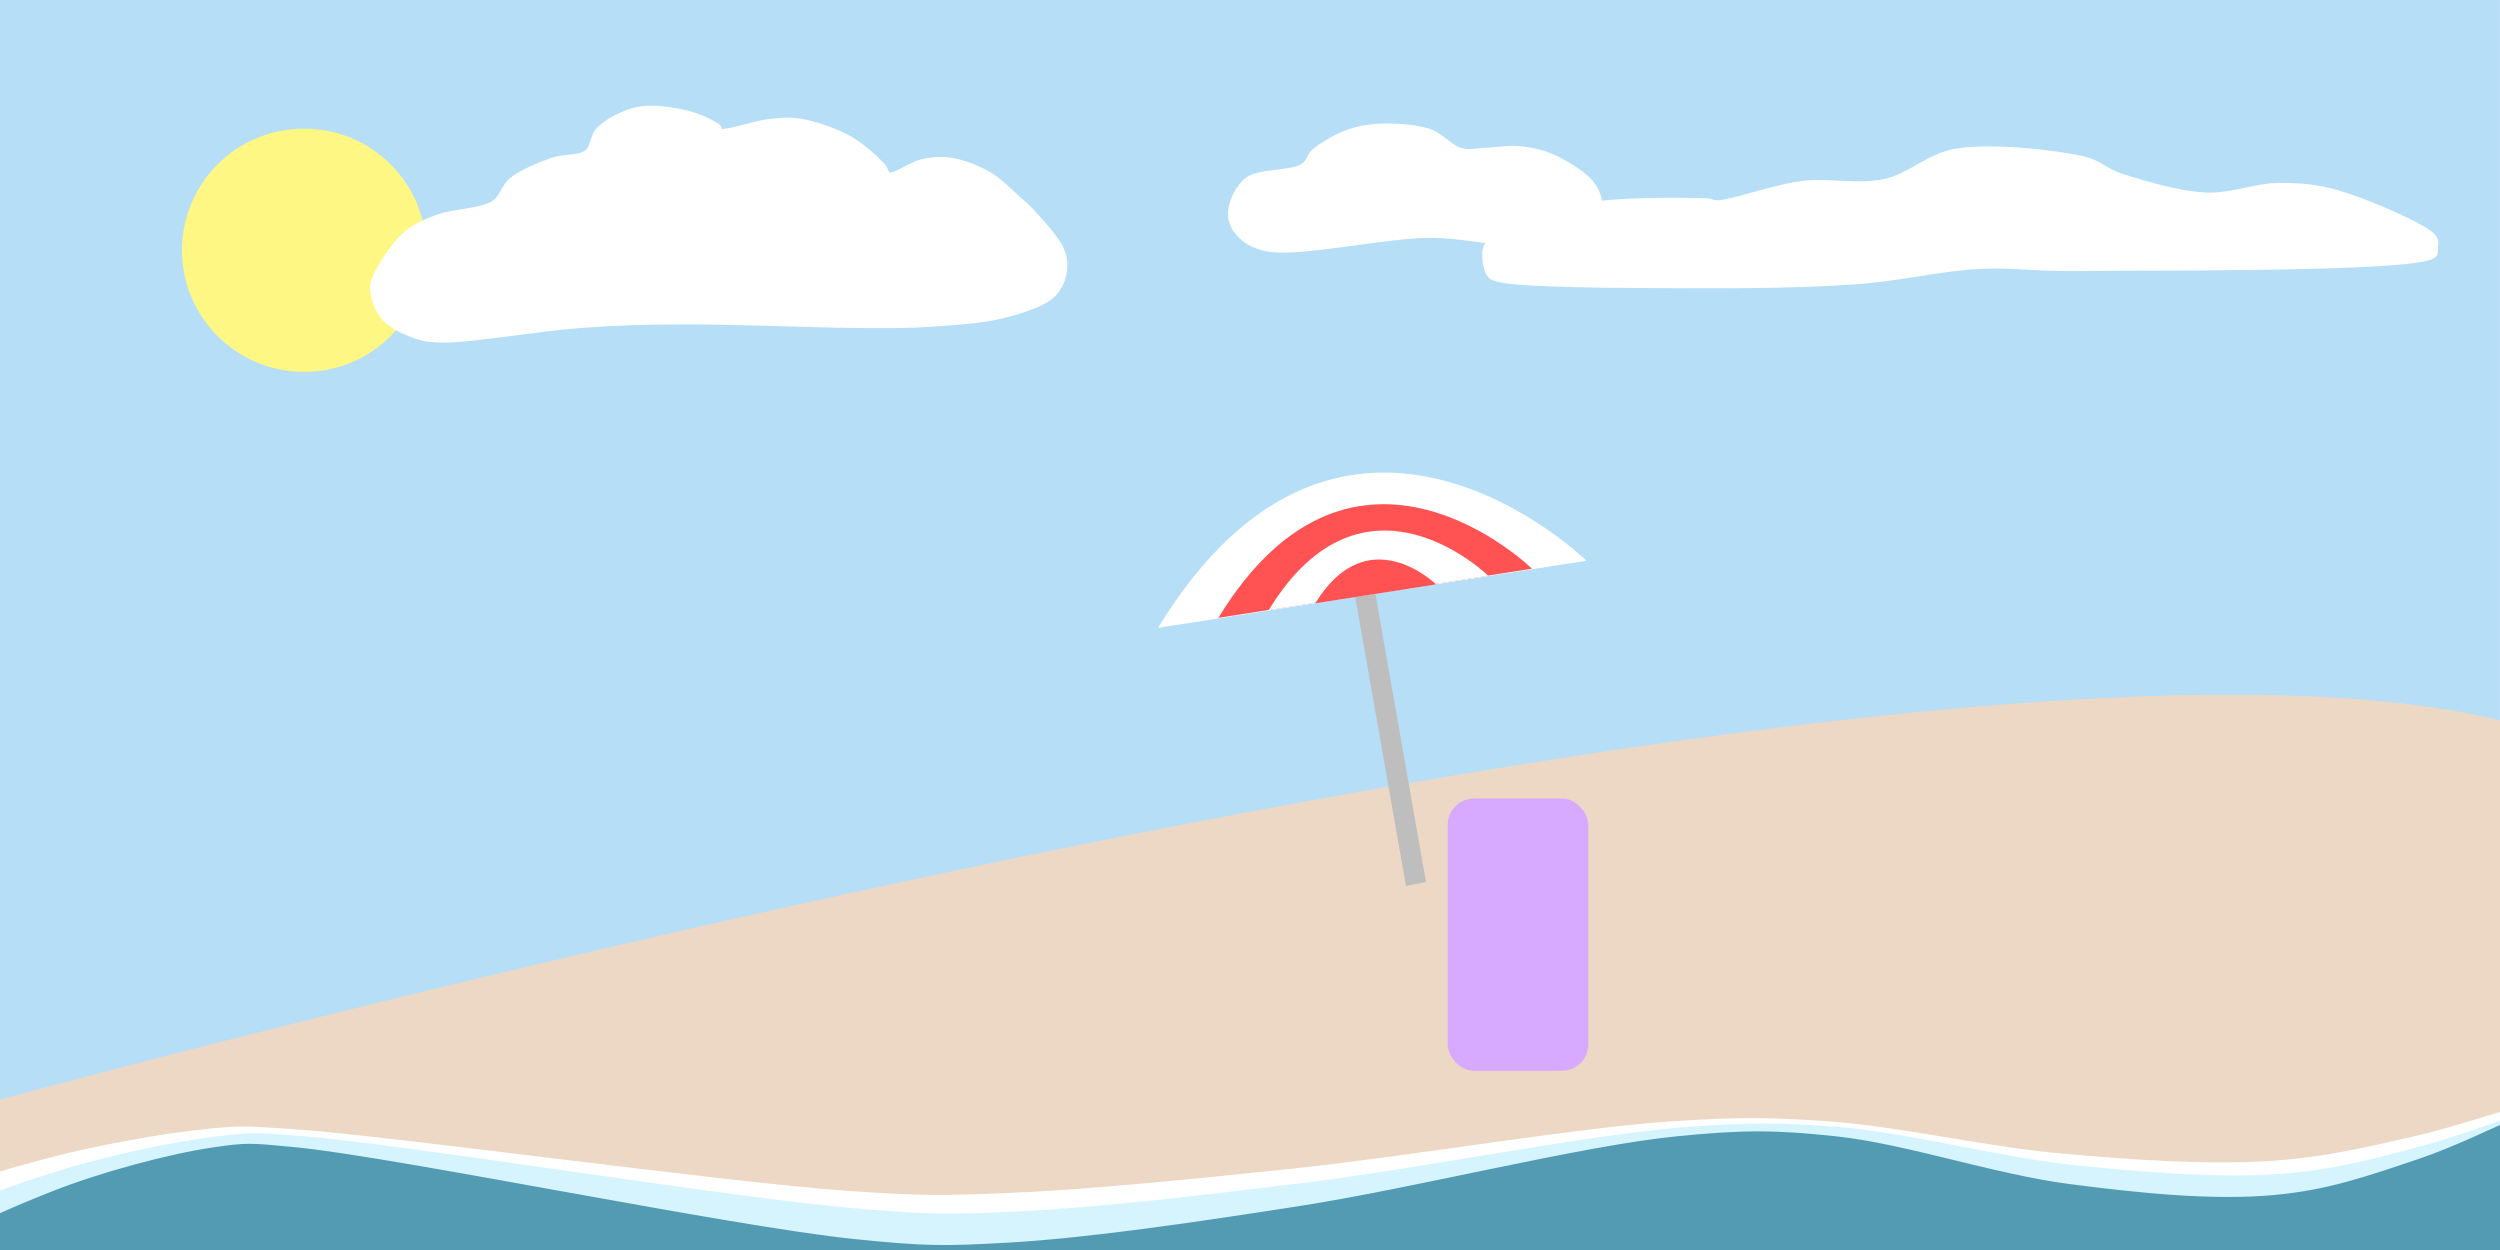<?xml version="1.0" encoding="utf-8"?>
<svg viewBox="0 0 1000 500" xmlns="http://www.w3.org/2000/svg" xmlns:bx="https://boxy-svg.com">
  <defs>
    <filter id="gaussian-blur-filter-0" color-interpolation-filters="sRGB" x="-500%" y="-500%" width="1000%" height="1000%" bx:preset="gaussian-blur 1 10">
      <feGaussianBlur stdDeviation="10 10" edgeMode="none"/>
    </filter>
    <filter id="drop-shadow-filter-2" x="-500%" y="-500%" width="1000%" height="1000%" bx:preset="drop-shadow 1 10 10 3 0.04 rgba(0,0,0,0.3)">
      <feGaussianBlur in="SourceAlpha" stdDeviation="3"/>
      <feOffset dx="10" dy="10"/>
      <feComponentTransfer result="offsetblur">
        <feFuncA id="spread-ctrl" type="linear" slope="0.08"/>
      </feComponentTransfer>
      <feFlood flood-color="rgba(0,0,0,0.3)"/>
      <feComposite in2="offsetblur" operator="in"/>
      <feMerge>
        <feMergeNode/>
        <feMergeNode in="SourceGraphic"/>
      </feMerge>
    </filter>
    <filter id="drop-shadow-filter-1" x="-500%" y="-500%" width="1000%" height="1000%" bx:preset="drop-shadow 1 10 10 3 0.04 rgba(0,0,0,0.3)">
      <feGaussianBlur in="SourceAlpha" stdDeviation="3"/>
      <feOffset dx="10" dy="10"/>
      <feComponentTransfer result="offsetblur">
        <feFuncA id="spread-ctrl" type="linear" slope="0.08"/>
      </feComponentTransfer>
      <feFlood flood-color="rgba(0,0,0,0.3)"/>
      <feComposite in2="offsetblur" operator="in"/>
      <feMerge>
        <feMergeNode/>
        <feMergeNode in="SourceGraphic"/>
      </feMerge>
    </filter>
    <filter id="drop-shadow-filter-0" x="-500%" y="-500%" width="1000%" height="1000%" bx:preset="drop-shadow 1 10 10 3 0.04 rgba(0,0,0,0.3)">
      <feGaussianBlur in="SourceAlpha" stdDeviation="3"/>
      <feOffset dx="10" dy="10"/>
      <feComponentTransfer result="offsetblur">
        <feFuncA id="spread-ctrl" type="linear" slope="0.08"/>
      </feComponentTransfer>
      <feFlood flood-color="rgba(0,0,0,0.3)"/>
      <feComposite in2="offsetblur" operator="in"/>
      <feMerge>
        <feMergeNode/>
        <feMergeNode in="SourceGraphic"/>
      </feMerge>
    </filter>
    <filter id="drop-shadow-filter-4" x="-500%" y="-500%" width="1000%" height="1000%" bx:preset="drop-shadow 1 4 10 3 0.04 rgba(0,0,0,0.3)">
      <feGaussianBlur in="SourceAlpha" stdDeviation="3"/>
      <feOffset dx="4" dy="10"/>
      <feComponentTransfer result="offsetblur">
        <feFuncA id="spread-ctrl" type="linear" slope="0.08"/>
      </feComponentTransfer>
      <feFlood flood-color="rgba(0,0,0,0.3)"/>
      <feComposite in2="offsetblur" operator="in"/>
      <feMerge>
        <feMergeNode/>
        <feMergeNode in="SourceGraphic"/>
      </feMerge>
    </filter>
    <filter id="drop-shadow-filter-3" x="-500%" y="-500%" width="1000%" height="1000%" bx:preset="drop-shadow 1 10 10 3 0.04 rgba(0,0,0,0.3)">
      <feGaussianBlur in="SourceAlpha" stdDeviation="3"/>
      <feOffset dx="10" dy="10"/>
      <feComponentTransfer result="offsetblur">
        <feFuncA id="spread-ctrl" type="linear" slope="0.08"/>
      </feComponentTransfer>
      <feFlood flood-color="rgba(0,0,0,0.3)"/>
      <feComposite in2="offsetblur" operator="in"/>
      <feMerge>
        <feMergeNode/>
        <feMergeNode in="SourceGraphic"/>
      </feMerge>
    </filter>
  </defs>
  <rect x="-0.194" y="-0.358" width="999.665" height="530.138" style="fill: rgb(182, 222, 247); stroke: rgb(182, 222, 247);">
    <title>Background</title>
  </rect>
  <path d="M 257.293 171.23 C 261.754 169.888 266.197 170.052 270.022 171.23 C 273.785 172.389 276.581 173.29 280.1 178.125 C 286.622 187.088 293.64 216.814 301.315 231.163 C 307.625 242.961 316.305 248.15 321.469 259.803 C 327.431 273.259 327.619 295.859 333.137 308.598 C 337.568 318.827 342.638 330.569 349.579 332.465 C 356.33 334.309 365.747 326.04 373.976 320.797 C 383.224 314.905 393.537 306.209 402.086 297.99 C 410.48 289.922 418.466 277.657 424.892 272.002 C 429.347 268.082 432.422 265.98 436.561 264.577 C 440.57 263.217 445.281 262.516 449.29 263.516 C 453.429 264.548 454.979 268.43 460.958 270.941 C 470.825 275.085 492.181 281.398 507.631 283.67 C 522.582 285.869 539.619 282.704 552.183 284.731 C 562.592 286.411 570 291.649 578.702 293.217 C 586.959 294.705 593.618 292.287 603.099 294.278 C 615.346 296.85 632.989 307.489 646.59 310.189 C 658.604 312.574 663.965 311.177 680.534 311.25 C 709.107 311.376 769.732 307.289 813.128 309.128 C 855.62 310.93 907.735 314.753 938.297 321.857 C 959.663 326.824 972.723 333.183 986.031 340.951 C 997.785 347.812 1007.498 355.314 1015.202 364.818 C 1022.85 374.253 1029 386.149 1032.174 397.701 C 1035.318 409.143 1035.178 421.103 1034.296 433.767 C 1033.338 447.508 1030.583 463.948 1025.809 477.258 C 1021.233 490.017 1013.322 503.29 1006.716 512.263 C 1001.392 519.494 995.179 524.028 990.274 528.704 C 986.156 532.631 983.411 534.473 979.136 538.782 C 973.553 544.41 967.764 553.774 959.512 560.527 C 950.079 568.247 940.36 575.915 924.507 581.742 C 902.714 589.752 860.947 595.457 835.404 598.714 C 814.617 601.365 800.05 601.516 781.306 601.896 C 761.585 602.296 746.136 600.734 719.782 600.836 C 682.398 600.98 610.131 604.441 572.337 604.018 C 545.319 603.716 519.617 600.618 508.692 600.836 C 503.8 600.933 503.47 601.835 500.206 601.896 C 496.249 601.971 495.508 600.866 486.416 600.836 C 460.834 600.751 349.986 604.93 302.906 608.261 C 269.139 610.65 249.239 615.358 223.349 616.747 C 198.366 618.088 176.421 618.406 150.157 616.747 C 120.99 614.904 76.893 610.047 55.75 605.079 C 42.504 601.966 36.372 599.66 28.171 594.471 C 19.918 589.25 12.796 582.371 6.425 573.786 C -0.677 564.217 -8.127 550.377 -11.608 538.782 C -14.811 528.112 -15.967 519.583 -14.79 506.959 C -13.261 490.561 1.295 461.582 1.121 447.557 C 1.107 446.397 0.974 445.288 0.753 444.226 C -7.733 454.801 -7.707 473.597 -13.44 479.457 C -17.321 483.423 -21.6 484.244 -26.169 483.7 C -31.55 483.058 -40.321 477.895 -43.671 473.622 C -46.491 470.027 -46.797 466.213 -46.854 460.893 C -46.931 453.68 -45.363 441.912 -41.55 433.314 C -37.58 424.36 -32.74 416.692 -22.987 408.386 C -13.769 400.535 7.596 390.231 22.75 382.505 C 24.87 377.108 27.172 372.01 29.762 368 C 38.387 354.648 51.915 341.446 61.054 333.526 C 67.761 327.713 71.992 324.356 79.087 321.857 C 86.949 319.089 99.16 320.608 106.666 318.675 C 112.711 317.119 115.437 316.13 121.517 312.311 C 130.754 306.507 144.153 296.755 157.052 283.14 C 174.268 264.968 199.066 225.537 214.333 207.826 C 224.791 195.694 232.47 188.173 240.321 181.838 C 246.478 176.87 251.948 172.839 257.293 171.23 Z" style="stroke-width: 2px; fill: rgb(229, 229, 229); stroke: rgb(229, 229, 229); visibility: hidden;">
    <title>Mountain</title>
  </path>
  <path style="stroke: rgb(237, 216, 197); fill: rgb(237, 216, 197);" d="M -18.46 445.345 L -25.932 544.98 L 1004.454 531.28 C 1004.454 531.28 1225.311 387.224 1028.948 298.384 C 832.585 209.544 -18.46 445.345 -18.46 445.345 Z">
    <title>Sand</title>
  </path>
  <ellipse style="fill: rgb(255, 247, 131); stroke: rgb(255, 247, 131); filter: url(#gaussian-blur-filter-0);" cx="121.651" cy="100.107" rx="48.364" ry="48.157">
    <title>Sun</title>
  </ellipse>
  <path stroke-width="0" d="M 245.293 33.729 C 251.233 32.579 259.159 33.854 264.728 35.187 C 269.535 36.337 275.204 39.061 277.117 40.531 C 278.059 41.255 277.236 42.181 278.332 42.475 C 280.929 43.17 292.003 39.182 297.767 38.588 C 302.653 38.084 306.079 37.714 310.885 38.588 C 316.59 39.625 324.332 42.294 329.834 45.39 C 335.008 48.301 340.676 53.655 343.196 56.322 C 344.651 57.863 344.065 59.641 345.625 59.966 C 348.136 60.489 354.651 55.567 358.986 54.622 C 362.973 53.752 366.549 53.472 370.647 54.136 C 375.241 54.88 380.968 57.072 385.223 59.48 C 389.244 61.755 394.252 66.736 395.669 67.983 C 396.176 68.429 395.954 68.288 396.398 68.712 C 397.452 69.717 400.48 72.045 402.957 74.785 C 406.311 78.494 412.693 85.273 414.618 89.847 C 416.092 93.348 416.248 96.479 415.59 99.564 C 414.917 102.721 413.558 106.005 410.488 108.553 C 406.418 111.932 398.469 114.482 391.054 116.327 C 382.564 118.439 371.379 119.086 361.901 119.728 C 352.772 120.346 347.036 120.247 335.179 120.214 C 317.467 120.164 282.532 118.626 262.298 118.756 C 246.327 118.858 236.718 119.156 221.971 120.214 C 205.196 121.417 178.045 126.284 166.582 126.044 C 160.204 125.91 157.774 125.085 153.95 123.615 C 150.272 122.201 146.408 120.08 143.99 117.541 C 141.777 115.219 140.309 111.998 139.617 109.282 C 138.99 106.822 138.6 104.981 139.617 101.994 C 141.181 97.401 146.981 88.504 151.521 84.259 C 155.462 80.574 159.378 79.005 164.639 76.971 C 170.909 74.547 182.114 74.512 187.232 71.384 C 191.172 68.976 191.298 64.635 194.763 61.91 C 198.807 58.728 205.604 55.975 210.796 54.136 C 215.539 52.456 221.461 53.337 224.644 50.978 C 227.492 48.866 226.879 44.2 229.745 41.503 C 233.217 38.235 239.619 34.828 245.293 33.729 Z" style="stroke-width: 2px; stroke: rgb(255, 255, 255); fill: rgb(255, 255, 255); filter: url(#drop-shadow-filter-2);">
    <title>Cloud big</title>
  </path>
  <path d="M 541.863 39.478 C 547.821 39.229 556.289 39.693 561.934 41.554 C 566.894 43.189 570.521 48.021 574.393 49.167 C 577.583 50.112 579.94 49.253 583.39 49.167 C 587.572 49.063 593.178 48.007 597.925 48.475 C 602.635 48.94 607.142 49.819 611.767 51.936 C 616.944 54.305 624.231 58.682 627.34 62.664 C 629.838 65.863 631.202 69.43 630.801 73.046 C 630.349 77.117 628.129 83.192 623.533 85.85 C 617.437 89.375 603.957 88.011 593.772 87.926 C 583.213 87.838 574.416 85.07 561.242 85.158 C 544.007 85.273 510.318 92.769 497.567 90.695 C 490.364 89.523 486.723 86.607 484.071 83.428 C 481.828 80.739 480.836 77.17 481.302 73.738 C 481.844 69.744 484.443 63.916 488.569 60.933 C 493.451 57.405 506.107 58.279 510.371 55.743 C 513.109 54.114 512.604 51.796 514.87 49.86 C 517.891 47.278 523.45 43.979 528.02 42.246 C 532.458 40.564 536.698 39.693 541.863 39.478 Z" style="fill: rgb(255, 255, 255); stroke: rgb(246, 246, 246); stroke-width: 0px; filter: url(#drop-shadow-filter-1);">
    <title>Cloud small</title>
  </path>
  <path d="M 772.6 49.392 C 786.638 47.156 811.71 49.882 823.133 52.455 C 830.48 54.11 831.924 57.213 838.446 59.346 C 847.151 62.191 861.358 66.471 872.135 67.002 C 882.231 67.5 892.022 63.224 901.23 63.174 C 909.824 63.127 916.631 63.586 925.731 66.237 C 936.947 69.504 958.938 78.93 963.631 83.464 C 965.731 85.492 965.35 87.105 965.163 88.824 C 964.975 90.551 965.995 92.409 962.483 93.8 C 949.74 98.849 852.342 98.084 820.836 98.394 C 801.875 98.581 795.114 96.865 781.022 97.629 C 765.663 98.46 750.285 102.454 732.02 103.754 C 710.873 105.259 684.471 105.416 660.814 105.285 C 637.256 105.155 600.49 105.112 590.374 102.988 C 586.472 102.169 585.87 101.775 584.631 99.926 C 583.134 97.69 582.48 92.118 583.1 89.589 C 583.577 87.641 584.055 87.006 586.545 85.378 C 591.955 81.842 608.493 74.348 621.765 71.596 C 636.676 68.505 664.309 69.079 672.299 69.299 C 675.567 69.389 674.739 70.291 677.658 70.065 C 683.731 69.595 699.549 63.807 710.582 62.408 C 721.499 61.024 733.091 63.863 743.505 61.643 C 753.745 59.459 760.978 51.243 772.6 49.392 Z" style="fill: rgb(255, 255, 255); stroke: rgb(255, 255, 255); stroke-width: 0px; filter: url(#drop-shadow-filter-0);">
    <title>Cloud long</title>
  </path>
  <rect x="1131.919" y="160.924" width="7.161" height="128.279" style="fill: rgb(190, 190, 190); stroke: rgb(190, 190, 190); filter: url(#drop-shadow-filter-4);" transform="matrix(0.982, -0.188, 0.173, 0.985, -604.439, 272.625)" bx:origin="4.244 0.515">
    <title>Umbrella Stand</title>
  </rect>
  <g style="filter: url(#drop-shadow-filter-3);" transform="matrix(0.902, 0, 0, 0.902, 43.563, 33.703)">
    <title>Umbrella</title>
    <path style="stroke: rgb(0, 0, 0); fill: rgb(255, 255, 255); stroke-width: 0px;" d="M 449.157 213.156 L 641.248 220.204 C 641.248 220.204 555.755 96.368 449.157 213.156 Z" transform="matrix(0.982, -0.191, 0.191, 0.982, -26.54, 107.523)"/>
    <path style="stroke-width: 0px; stroke: rgb(255, 163, 163); fill: rgb(255, 83, 83);" d="M 477.476 213.532 L 618.082 218.691 C 618.082 218.691 555.504 128.046 477.476 213.532 Z" transform="matrix(0.982, -0.191, 0.191, 0.982, -27.666, 108.127)"/>
    <path style="stroke-width: 0px; stroke: rgb(255, 163, 163); fill: rgb(255, 255, 255);" d="M 501.108 214.025 L 599.461 217.634 C 599.461 217.634 555.688 154.228 501.108 214.025 Z" transform="matrix(0.982, -0.191, 0.191, 0.982, -28.618, 108.701)"/>
    <path style="stroke-width: 0px; stroke: rgb(255, 163, 163); fill: rgb(255, 83, 83);" d="M 523.084 215.167 L 577.272 217.156 C 577.272 217.156 553.155 182.221 523.084 215.167 Z" transform="matrix(0.982, -0.191, 0.191, 0.982, -29.783, 108.793)"/>
  </g>
  <rect style="fill: rgb(215, 170, 255); stroke: rgb(215, 170, 255); filter: none;" x="579.579" y="319.906" width="55.223" height="107.908" rx="10" ry="10">
    <title>Towel</title>
  </rect>
  <g transform="matrix(1, 0, 0, 1, 1.694, -27.639)">
    <title>Waves</title>
    <path stroke-width="0" d="M 1044.5 460.341 C 1051.091 459.468 1052.851 459.932 1056.403 461.333 C 1059.961 462.738 1063.744 465.179 1065.826 468.773 C 1068.225 472.914 1069.923 480.557 1068.802 485.635 C 1067.7 490.623 1065.535 494.967 1059.378 499.026 C 1049.164 505.76 1023.794 510.78 1003.831 515.889 C 982.074 521.456 957.562 527.779 933.405 530.767 C 908.661 533.828 885.837 535.108 857.027 533.743 C 822.754 532.119 768.822 521.45 739.981 518.864 C 720.423 517.111 713.635 516.513 695.345 516.881 C 670.979 517.37 639.411 520.26 604.088 523.824 C 560.602 528.212 495.85 538.948 451.333 542.67 C 414.128 545.781 391.662 548.236 353.133 546.638 C 304.744 544.631 228.766 531.119 180.54 526.8 C 142.28 523.373 111.961 519.076 83.332 520.848 C 58.721 522.371 33.974 528.445 17.865 533.743 C 6.349 537.531 -0.703 544.546 -7.925 546.638 C -13.322 548.201 -17.398 548.883 -21.811 547.63 C -26.521 546.292 -32.477 542.44 -35.202 538.207 C -37.913 533.997 -39.106 527.23 -38.178 522.336 C -37.257 517.482 -35.284 513.058 -29.747 508.945 C -21.004 502.451 -0.403 496.725 16.873 492.083 C 36.193 486.891 63.888 481.89 81.348 480.18 C 94.572 478.884 95.727 478.969 114.081 480.18 C 153.734 482.795 287.925 501.544 337.263 504.978 C 366.654 507.023 374.071 506.895 398.761 505.969 C 430.745 504.771 473.792 500.477 515.808 496.05 C 562.379 491.144 628.2 479.802 666.579 477.204 C 693.649 475.371 706.418 475.512 730.062 477.204 C 757.74 479.184 793.318 487.47 823.302 490.099 C 851.73 492.591 880.96 494.619 905.631 493.075 C 927.271 491.72 942.851 488.012 964.154 483.155 C 988.576 477.588 1030.151 462.242 1044.5 460.341 Z" style="stroke-width: 2px; stroke: rgb(255, 255, 255); fill: rgb(255, 255, 255);">
      <title>Wave 3</title>
    </path>
    <path stroke-width="0" d="M 1049.343 459.777 C 1055.934 458.752 1057.694 459.297 1061.246 460.941 C 1064.804 462.59 1068.587 465.454 1070.669 469.672 C 1073.068 474.531 1074.766 483.5 1073.645 489.459 C 1072.543 495.313 1070.378 500.41 1064.221 505.174 C 1054.007 513.076 1028.637 518.967 1008.674 524.962 C 986.917 531.495 962.405 538.915 938.248 542.422 C 913.504 546.014 890.68 547.516 861.87 545.914 C 827.597 544.008 773.665 531.488 744.824 528.453 C 725.266 526.396 718.478 525.695 700.188 526.126 C 675.822 526.7 644.254 530.092 608.931 534.274 C 565.445 539.423 500.693 552.022 456.176 556.39 C 418.971 560.041 396.505 562.921 357.976 561.046 C 309.587 558.691 233.609 542.835 185.383 537.766 C 147.123 533.745 116.804 528.702 88.175 530.782 C 63.564 532.569 38.817 539.697 22.708 545.914 C 11.192 550.359 4.14 558.591 -3.082 561.046 C -8.479 562.88 -12.555 563.681 -16.968 562.21 C -21.678 560.64 -27.634 556.12 -30.359 551.152 C -33.07 546.212 -34.263 538.271 -33.335 532.528 C -32.414 526.832 -30.441 521.64 -24.904 516.814 C -16.161 509.193 4.44 502.473 21.716 497.026 C 41.036 490.933 68.731 485.065 86.191 483.058 C 99.415 481.537 100.57 481.637 118.924 483.058 C 158.577 486.127 292.768 508.128 342.106 512.158 C 371.497 514.558 378.914 514.408 403.604 513.321 C 435.588 511.915 478.635 506.876 520.651 501.681 C 567.222 495.924 633.043 482.614 671.422 479.566 C 698.492 477.414 711.261 477.58 734.905 479.566 C 762.583 481.889 798.161 491.613 828.145 494.698 C 856.573 497.622 885.803 500.002 910.474 498.19 C 932.114 496.6 947.694 492.249 968.997 486.549 C 993.419 480.016 1034.994 462.008 1049.343 459.777 Z" style="stroke-width: 2px; fill: rgb(213, 244, 254); stroke: rgb(213, 244, 254);">
      <title>Wave 1</title>
    </path>
    <path stroke-width="0" d="M 1047.017 458.205 C 1053.608 456.914 1055.368 457.6 1058.92 459.673 C 1062.478 461.751 1066.261 465.362 1068.343 470.679 C 1070.742 476.805 1072.44 488.111 1071.319 495.623 C 1070.217 503.002 1068.052 509.429 1061.895 515.433 C 1051.681 525.395 1026.311 532.821 1006.348 540.379 C 984.591 548.615 960.079 557.969 935.922 562.389 C 911.178 566.917 888.354 568.811 859.544 566.791 C 825.271 564.389 771.339 548.606 742.498 544.78 C 722.94 542.187 716.152 541.302 697.862 541.847 C 673.496 542.57 641.928 546.846 606.605 552.118 C 563.119 558.609 498.367 574.491 453.85 579.997 C 416.645 584.6 394.179 588.231 355.65 585.867 C 307.261 582.898 231.283 562.91 183.057 556.52 C 144.797 551.451 114.478 545.094 85.849 547.715 C 61.238 549.968 36.491 558.954 20.382 566.791 C 8.866 572.395 1.814 582.773 -5.408 585.867 C -10.805 588.18 -14.881 589.189 -19.294 587.335 C -24.004 585.356 -29.96 579.657 -32.685 573.395 C -35.396 567.167 -36.589 557.156 -35.661 549.917 C -34.74 542.736 -32.767 536.191 -27.23 530.107 C -18.487 520.5 2.114 512.029 19.39 505.162 C 38.71 497.482 66.405 490.083 83.865 487.554 C 97.089 485.636 98.244 485.762 116.598 487.554 C 156.251 491.422 290.442 519.158 339.78 524.238 C 369.171 527.264 376.588 527.074 401.278 525.704 C 433.262 523.932 476.309 517.58 518.325 511.031 C 564.896 503.773 630.717 486.994 669.096 483.151 C 696.166 480.44 708.935 480.648 732.579 483.151 C 760.257 486.08 795.835 498.338 825.819 502.227 C 854.247 505.914 883.477 508.914 908.148 506.63 C 929.788 504.625 945.368 499.14 966.671 491.955 C 991.093 483.719 1032.668 461.017 1047.017 458.205 Z" style="stroke-width: 2px; stroke: rgb(83, 155, 179); fill: rgb(83, 155, 179);">
      <title>Wave 2</title>
    </path>
  </g>
</svg>